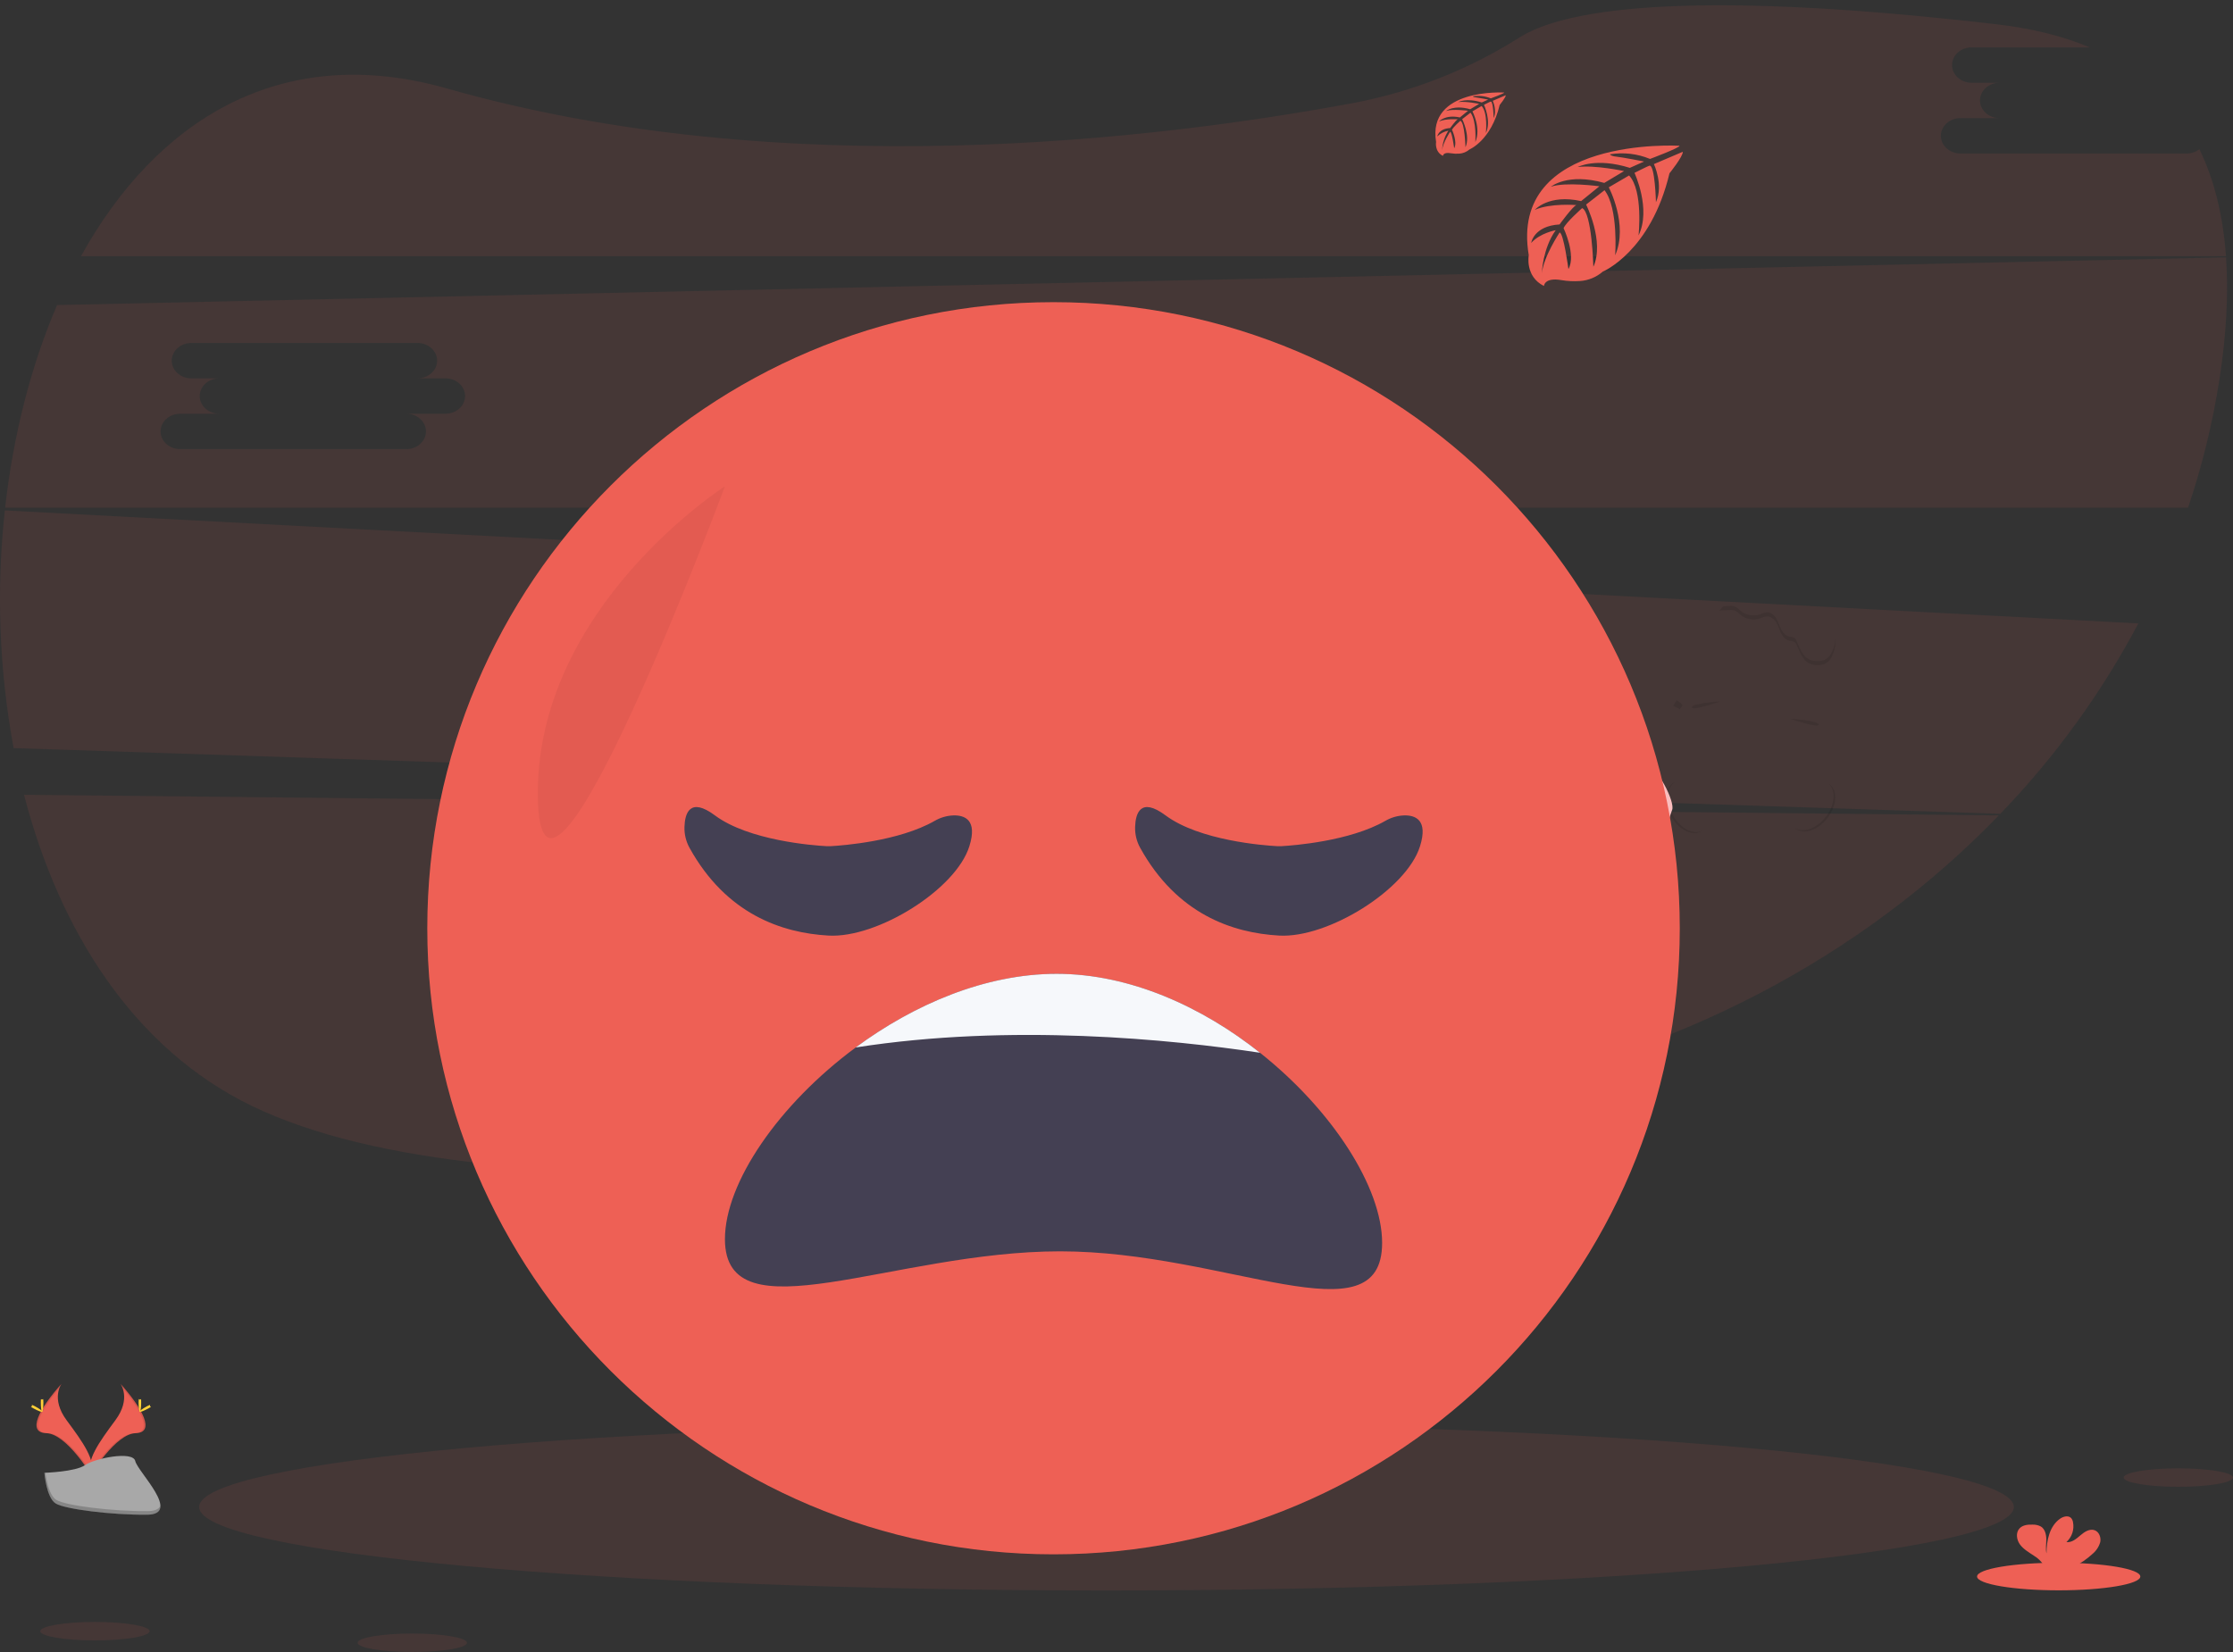 <svg width="300" height="222" viewBox="0 0 300 222" fill="none" xmlns="http://www.w3.org/2000/svg">
<rect x="0" y="0" width="300" height="222" fill="#333333" stroke="none"/>
<g clip-path="url(#clip0_362_5212)">
<path opacity="0.1" d="M3.229 106.805C7.967 125.113 17.986 140.939 33.821 148.61C66.738 164.554 140.976 156.331 196.382 146.892C225.043 142.01 250.234 128.538 268.534 109.578L3.229 106.805Z" fill="#EE6055"/>
<path opacity="0.1" d="M293.777 20.627H263.376C261.934 20.627 260.75 19.558 260.75 18.251C260.75 16.945 261.934 15.873 263.376 15.873H268.635C267.189 15.873 266.008 14.804 266.008 13.495C266.008 12.186 267.189 11.12 268.635 11.12H264.882C263.436 11.12 262.253 10.05 262.253 8.741C262.253 7.432 263.436 6.366 264.882 6.366H280.749C277.228 4.885 273.113 3.832 268.37 3.279C225.103 -1.747 209.656 1.577 204.207 4.994C197.415 9.307 189.87 12.299 181.969 13.814C155.275 18.797 105.353 24.791 60.106 11.905C37.617 5.488 20.902 16.318 10.885 34.421H299.057C298.68 29.16 297.554 24.3 295.487 20.049C294.997 20.427 294.395 20.63 293.777 20.627Z" fill="#EE6055"/>
<path opacity="0.1" d="M0.652 68.59C-0.515 79.237 -0.118 89.999 1.83 100.531L268.738 109.365C276.086 101.744 282.328 93.132 287.283 83.778L0.652 68.59ZM106.218 91.376H100.962C102.408 91.376 103.591 92.448 103.591 93.754C103.591 95.06 102.408 96.129 100.962 96.129H70.562C69.119 96.129 67.936 95.06 67.936 93.754C67.936 92.448 69.119 91.376 70.562 91.376H75.82C74.375 91.376 73.194 90.307 73.194 89C73.194 87.694 74.375 86.622 75.82 86.622H72.065C70.619 86.622 69.436 85.553 69.436 84.247C69.436 82.941 70.619 81.869 72.065 81.869H102.465C103.91 81.869 105.091 82.938 105.091 84.247C105.091 85.556 103.91 86.622 102.465 86.622H106.218C107.663 86.622 108.844 87.691 108.844 89C108.844 90.309 107.663 91.376 106.218 91.376Z" fill="#EE6055"/>
<path opacity="0.1" d="M299.068 34.585L7.669 40.994C4.124 49.238 1.773 58.56 0.69 68.22H293.962C295.871 62.568 297.287 56.762 298.195 50.867C299.071 45.191 299.42 39.701 299.068 34.585ZM59.855 55.598H54.599C56.045 55.598 57.228 56.67 57.228 57.976C57.228 59.283 56.045 60.355 54.599 60.355H24.199C22.756 60.355 21.573 59.283 21.573 57.976C21.573 56.67 22.756 55.598 24.199 55.598H29.457C28.012 55.598 26.831 54.529 26.831 53.223C26.831 51.916 28.012 50.845 29.457 50.845H25.702C24.256 50.845 23.073 49.776 23.073 48.469C23.073 47.163 24.256 46.091 25.702 46.091H56.102C57.548 46.091 58.728 47.16 58.728 48.469C58.728 49.778 57.548 50.845 56.102 50.845H59.855C61.3 50.845 62.481 51.916 62.481 53.223C62.481 54.529 61.3 55.598 59.855 55.598Z" fill="#EE6055"/>
<path opacity="0.1" d="M148.655 213.729C215.98 213.729 270.557 208.708 270.557 202.514C270.557 196.321 215.98 191.3 148.655 191.3C81.331 191.3 26.754 196.321 26.754 202.514C26.754 208.708 81.331 213.729 148.655 213.729Z" fill="#EE6055"/>
<path opacity="0.1" d="M240.476 96.583C240.476 96.583 244.313 96.829 244.337 97.374C244.362 97.919 240.476 96.583 240.476 96.583Z" fill="black"/>
<path opacity="0.1" d="M231.154 94.256C231.154 94.256 227.317 94.501 227.292 95.047C227.268 95.592 231.154 94.256 231.154 94.256Z" fill="black"/>
<path opacity="0.1" d="M245.818 105.408C245.78 105.38 245.741 105.359 245.703 105.334C246.685 106.218 246.521 108.148 245.316 109.741C244.111 111.334 242.281 111.997 241.168 111.282C241.203 111.312 241.233 111.345 241.272 111.375C242.362 112.209 244.272 111.555 245.532 109.908C246.791 108.26 246.914 106.245 245.818 105.408Z" fill="black"/>
<path opacity="0.1" d="M224.74 109.537C223.769 107.786 223.895 105.853 224.994 105.119C224.953 105.138 224.909 105.155 224.868 105.176C223.663 105.847 223.505 107.857 224.503 109.668C225.501 111.479 227.301 112.395 228.506 111.735C228.546 111.712 228.585 111.687 228.621 111.659C227.418 112.204 225.711 111.288 224.74 109.537Z" fill="black"/>
<path opacity="0.1" d="M226.038 94.772L225.686 95.317L224.789 94.84L225.261 94.114C225.573 94.262 225.841 94.488 226.038 94.772Z" fill="black"/>
<path d="M220.337 114.956C220.337 114.956 221.137 111.198 220.065 110.004C218.993 108.809 219.337 102.547 220.973 102.684C222.609 102.82 225.064 107.773 224.655 108.82C224.246 109.867 222.699 115.229 222.699 115.229L220.337 114.956Z" fill="#FBBEBE"/>
<path opacity="0.1" d="M245.998 87.841C245.809 88.177 245.532 88.453 245.196 88.641C244.855 88.797 244.479 88.864 244.105 88.837C243.737 88.839 243.373 88.76 243.039 88.605C242.131 88.152 241.792 87.067 241.367 86.15C241.313 85.985 241.217 85.837 241.089 85.72C240.868 85.619 240.63 85.561 240.388 85.548C239.878 85.433 239.51 84.989 239.275 84.525C239.041 84.061 238.902 83.549 238.634 83.104C238.367 82.66 237.914 82.27 237.393 82.286C237.054 82.331 236.724 82.428 236.414 82.572C235.973 82.714 235.503 82.742 235.048 82.653C234.593 82.564 234.168 82.362 233.813 82.065C233.594 81.827 233.333 81.631 233.043 81.487C232.846 81.429 232.64 81.408 232.435 81.424C232.122 81.424 231.811 81.454 231.497 81.479C231.342 81.683 231.175 81.877 230.998 82.062C231.475 82.022 231.955 81.981 232.435 81.97C232.64 81.953 232.846 81.975 233.043 82.032C233.333 82.177 233.594 82.373 233.813 82.611C234.168 82.908 234.593 83.11 235.048 83.198C235.503 83.287 235.973 83.26 236.414 83.118C236.724 82.973 237.054 82.876 237.393 82.832C237.914 82.832 238.364 83.213 238.634 83.65C238.904 84.086 239.043 84.604 239.275 85.071C239.507 85.537 239.878 85.979 240.388 86.093C240.63 86.106 240.868 86.165 241.089 86.265C241.226 86.377 241.331 86.522 241.394 86.688C241.82 87.607 242.158 88.692 243.066 89.142C243.4 89.297 243.764 89.376 244.132 89.374C244.507 89.402 244.882 89.334 245.223 89.178C245.559 88.99 245.836 88.714 246.025 88.379C246.448 87.608 246.638 86.73 246.57 85.853C246.55 86.554 246.353 87.237 245.998 87.841Z" fill="black"/>
<path d="M221.546 117.938C222.902 117.938 224.001 117.193 224.001 116.274C224.001 115.355 222.902 114.61 221.546 114.61C220.191 114.61 219.092 115.355 219.092 116.274C219.092 117.193 220.191 117.938 221.546 117.938Z" fill="#575A89"/>
<path d="M141.54 208.876C188.006 208.876 225.675 171.208 225.675 124.741C225.675 78.275 188.006 40.606 141.54 40.606C95.074 40.606 57.405 78.275 57.405 124.741C57.405 171.208 95.074 208.876 141.54 208.876Z" fill="#EE6055"/>
<path d="M185.686 167.021C185.686 180.303 164.806 168.156 142.421 168.156C120.036 168.156 97.394 179.801 97.394 166.519C97.394 158.946 104.611 148.413 114.963 140.764C122.763 134.998 132.341 130.869 141.963 130.869C151.857 130.869 161.55 135.339 169.281 141.475C179.039 149.212 185.686 159.609 185.686 167.021Z" fill="#444053"/>
<path d="M169.278 141.47C157.379 139.679 135.859 137.494 114.963 140.759C122.763 134.993 132.341 130.864 141.962 130.864C151.854 130.864 161.547 135.334 169.278 141.47Z" fill="#F6F8FB"/>
<path opacity="0.05" d="M97.394 65.351C97.394 65.351 72.05 81.553 72.257 106.897C72.464 132.241 97.394 65.351 97.394 65.351Z" fill="black"/>
<path d="M225.642 19.59C225.642 19.59 202.679 18.208 205.387 34.298C205.387 34.298 204.842 37.14 207.427 38.433C207.427 38.433 207.468 37.241 209.781 37.645C210.605 37.782 211.442 37.823 212.276 37.764C213.402 37.688 214.473 37.245 215.325 36.505C215.325 36.505 221.78 33.84 224.292 23.288C224.292 23.288 226.149 20.987 226.076 20.398L222.2 22.05C222.2 22.05 223.523 24.846 222.473 27.169C222.473 27.169 222.348 22.154 221.603 22.26C221.453 22.285 219.59 23.228 219.59 23.228C219.59 23.228 221.868 28.099 220.136 31.636C220.136 31.636 220.788 25.637 218.865 23.58L216.138 25.173C216.138 25.173 218.8 30.202 216.994 34.306C216.994 34.306 217.458 28.012 215.565 25.56L213.091 27.488C213.091 27.488 215.592 32.446 214.068 35.85C214.068 35.85 213.869 28.522 212.557 27.968C212.557 27.968 210.394 29.877 210.064 30.66C210.064 30.66 211.777 34.257 210.716 36.155C210.716 36.155 210.064 31.274 209.53 31.246C209.53 31.246 207.375 34.481 207.149 36.701C207.149 36.701 207.244 33.401 209.006 30.938C209.006 30.938 206.922 31.296 205.709 32.648C205.709 32.648 206.044 30.36 209.527 30.161C209.527 30.161 211.308 27.706 211.785 27.559C211.785 27.559 208.308 27.267 206.2 28.203C206.2 28.203 208.054 26.046 212.421 27.025L214.875 25.034C214.875 25.034 210.299 24.407 208.357 25.099C208.357 25.099 210.591 23.19 215.532 24.581L218.191 22.991C218.191 22.991 214.289 22.151 211.962 22.446C211.962 22.446 214.417 21.123 218.969 22.558L220.878 21.704C220.878 21.704 218.017 21.142 217.18 21.055C216.342 20.968 216.299 20.733 216.299 20.733C218.115 20.438 219.979 20.654 221.679 21.358C221.679 21.358 225.71 19.844 225.642 19.59Z" fill="#EE6055"/>
<path d="M202.09 12.437C202.09 12.437 191.726 11.81 192.937 19.081C192.937 19.081 192.695 20.366 193.859 20.949C193.859 20.949 193.875 20.404 194.923 20.595C195.295 20.656 195.673 20.674 196.049 20.649C196.558 20.613 197.042 20.413 197.429 20.079C197.429 20.079 200.344 18.874 201.479 14.107C201.479 14.107 202.319 13.067 202.297 12.8L200.546 13.547C200.546 13.547 201.146 14.81 200.674 15.86C200.674 15.86 200.617 13.594 200.282 13.648C200.213 13.648 199.371 14.085 199.371 14.085C199.371 14.085 200.402 16.285 199.624 17.884C199.624 17.884 199.919 15.173 199.052 14.243L197.819 14.963C197.819 14.963 199.022 17.237 198.206 19.092C198.206 19.092 198.414 16.247 197.56 15.14L196.442 16.01C196.442 16.01 197.571 18.249 196.884 19.787C196.884 19.787 196.794 16.476 196.199 16.226C196.199 16.226 195.223 17.087 195.073 17.442C195.073 17.442 195.847 19.078 195.367 19.926C195.367 19.926 195.073 17.72 194.822 17.712C194.822 17.712 193.848 19.171 193.747 20.166C193.794 19.24 194.083 18.342 194.585 17.562C194.023 17.668 193.506 17.936 193.095 18.334C193.095 18.334 193.245 17.3 194.825 17.21C194.825 17.21 195.629 16.103 195.844 16.035C195.844 16.035 194.274 15.904 193.322 16.326C193.322 16.326 194.159 15.35 196.134 15.781L197.224 14.884C197.224 14.884 195.157 14.611 194.279 14.911C194.279 14.911 195.288 14.049 197.522 14.679L198.722 13.959C198.722 13.959 196.96 13.58 195.907 13.716C195.907 13.716 197.017 13.119 199.074 13.768L199.933 13.381C199.933 13.381 198.64 13.127 198.264 13.089C197.887 13.051 197.863 12.945 197.863 12.945C198.681 12.809 199.522 12.903 200.29 13.217C200.29 13.217 202.12 12.552 202.09 12.437Z" fill="#EE6055"/>
<path opacity="0.1" d="M292.656 199.8C296.712 199.8 300 199.245 300 198.559C300 197.874 296.712 197.318 292.656 197.318C288.6 197.318 285.312 197.874 285.312 198.559C285.312 199.245 288.6 199.8 292.656 199.8Z" fill="#EE6055"/>
<path opacity="0.1" d="M12.755 220.443C16.812 220.443 20.1 219.887 20.1 219.202C20.1 218.517 16.812 217.961 12.755 217.961C8.699 217.961 5.411 218.517 5.411 219.202C5.411 219.887 8.699 220.443 12.755 220.443Z" fill="#EE6055"/>
<path opacity="0.1" d="M55.39 222C59.447 222 62.735 221.445 62.735 220.759C62.735 220.074 59.447 219.519 55.39 219.519C51.334 219.519 48.046 220.074 48.046 220.759C48.046 221.445 51.334 222 55.39 222Z" fill="#EE6055"/>
<path d="M276.581 213.712C282.638 213.712 287.548 212.882 287.548 211.857C287.548 210.833 282.638 210.003 276.581 210.003C270.525 210.003 265.615 210.833 265.615 211.857C265.615 212.882 270.525 213.712 276.581 213.712Z" fill="#EE6055"/>
<path d="M281.114 208.827C281.614 208.419 281.979 207.868 282.161 207.248C282.295 206.623 282.027 205.871 281.43 205.642C280.759 205.385 280.042 205.852 279.499 206.321C278.956 206.79 278.332 207.324 277.62 207.226C277.986 206.895 278.26 206.474 278.415 206.005C278.57 205.536 278.6 205.035 278.504 204.551C278.473 204.35 278.388 204.162 278.258 204.005C277.885 203.607 277.211 203.776 276.764 204.09C275.346 205.088 274.95 207.013 274.942 208.748C274.8 208.123 274.92 207.472 274.917 206.839C274.915 206.206 274.737 205.475 274.197 205.14C273.862 204.961 273.486 204.872 273.107 204.883C272.468 204.859 271.759 204.922 271.323 205.388C270.777 205.969 270.922 206.94 271.394 207.57C271.866 208.2 272.58 208.609 273.237 209.048C273.766 209.362 274.218 209.792 274.557 210.305C274.597 210.377 274.63 210.453 274.656 210.532H278.651C279.545 210.077 280.373 209.504 281.114 208.827Z" fill="#EE6055"/>
<path d="M16.183 185.96C16.183 185.96 17.68 187.918 15.49 190.869C13.3 193.82 11.495 196.323 12.217 198.167C12.217 198.167 15.52 192.674 18.217 192.595C20.915 192.516 19.139 189.263 16.183 185.96Z" fill="#EE6055"/>
<path opacity="0.1" d="M16.183 185.96C16.314 186.149 16.416 186.356 16.489 186.574C19.113 189.655 20.509 192.533 17.989 192.603C15.638 192.672 12.807 196.872 12.145 197.932C12.168 198.015 12.195 198.096 12.226 198.175C12.226 198.175 15.529 192.683 18.226 192.603C20.924 192.524 19.14 189.263 16.183 185.96Z" fill="black"/>
<path d="M18.968 188.454C18.968 189.144 18.888 189.704 18.793 189.704C18.698 189.704 18.621 189.158 18.621 188.454C18.621 187.751 18.716 188.089 18.815 188.089C18.913 188.089 18.968 187.765 18.968 188.454Z" fill="#FFD037"/>
<path d="M19.912 189.278C19.306 189.608 18.78 189.807 18.734 189.723C18.687 189.638 19.143 189.305 19.748 188.975C20.354 188.645 20.114 188.885 20.16 188.975C20.206 189.065 20.528 188.948 19.912 189.278Z" fill="#FFD037"/>
<path d="M8.269 185.96C8.269 185.96 6.772 187.918 8.959 190.869C11.146 193.82 12.954 196.323 12.232 198.167C12.232 198.167 8.926 192.674 6.232 192.595C3.537 192.516 5.31 189.263 8.269 185.96Z" fill="#EE6055"/>
<path opacity="0.1" d="M8.269 185.96C8.138 186.149 8.035 186.355 7.964 186.574C5.34 189.655 3.941 192.533 6.464 192.603C8.812 192.672 11.645 196.872 12.305 197.932C12.283 198.015 12.257 198.096 12.226 198.175C12.226 198.175 8.921 192.683 6.226 192.603C3.532 192.524 5.31 189.263 8.269 185.96Z" fill="black"/>
<path d="M5.484 188.454C5.484 189.144 5.561 189.704 5.656 189.704C5.752 189.704 5.828 189.158 5.828 188.454C5.828 187.751 5.733 188.089 5.637 188.089C5.542 188.089 5.484 187.765 5.484 188.454Z" fill="#FFD037"/>
<path d="M4.527 189.278C5.132 189.608 5.662 189.807 5.708 189.723C5.754 189.638 5.299 189.305 4.693 188.975C4.088 188.645 4.325 188.885 4.282 188.975C4.238 189.065 3.922 188.948 4.527 189.278Z" fill="#FFD037"/>
<path d="M5.962 197.918C5.962 197.918 10.151 197.79 11.416 196.89C12.682 195.99 17.861 194.918 18.174 196.344C18.488 197.771 24.469 203.517 19.74 203.555C15.011 203.593 8.752 202.816 7.492 202.05C6.232 201.283 5.962 197.918 5.962 197.918Z" fill="#A8A8A8"/>
<path opacity="0.2" d="M19.819 203.068C15.09 203.106 8.831 202.329 7.571 201.562C6.611 200.979 6.229 198.881 6.101 197.913H5.962C5.962 197.913 6.235 201.292 7.486 202.059C8.738 202.825 15.005 203.602 19.734 203.564C21.098 203.564 21.57 203.065 21.545 202.348C21.354 202.787 20.836 203.059 19.819 203.068Z" fill="black"/>
<path d="M111.628 113.709C113.229 113.619 120.765 113.052 125.551 110.322C126.32 109.87 127.188 109.614 128.079 109.578C129.601 109.534 131.352 110.169 130.231 113.726C128.414 119.543 117.868 126.088 111.323 125.726C105.028 125.376 97.561 122.84 92.63 113.922C92.158 113.064 91.925 112.095 91.957 111.116C92.014 109.316 92.669 107.06 96.048 109.575C100.613 112.97 109.275 113.614 111.012 113.709C111.217 113.72 111.423 113.72 111.628 113.709Z" fill="#444053"/>
<path d="M172.172 113.709C173.773 113.619 181.308 113.052 186.095 110.322C186.863 109.87 187.732 109.614 188.623 109.578C190.145 109.534 191.896 110.169 190.775 113.726C188.958 119.543 178.412 126.088 171.867 125.726C165.572 125.376 158.105 122.84 153.175 113.922C152.702 113.064 152.469 112.095 152.501 111.116C152.558 109.316 153.213 107.06 156.592 109.575C161.157 112.97 169.819 113.614 171.556 113.709C171.761 113.72 171.967 113.72 172.172 113.709Z" fill="#444053"/>
</g>
<defs>
<clipPath id="clip0_362_5212">
<rect width="300" height="221.29" fill="white" transform="translate(0 0.71)"/>
</clipPath>
</defs>
</svg>
